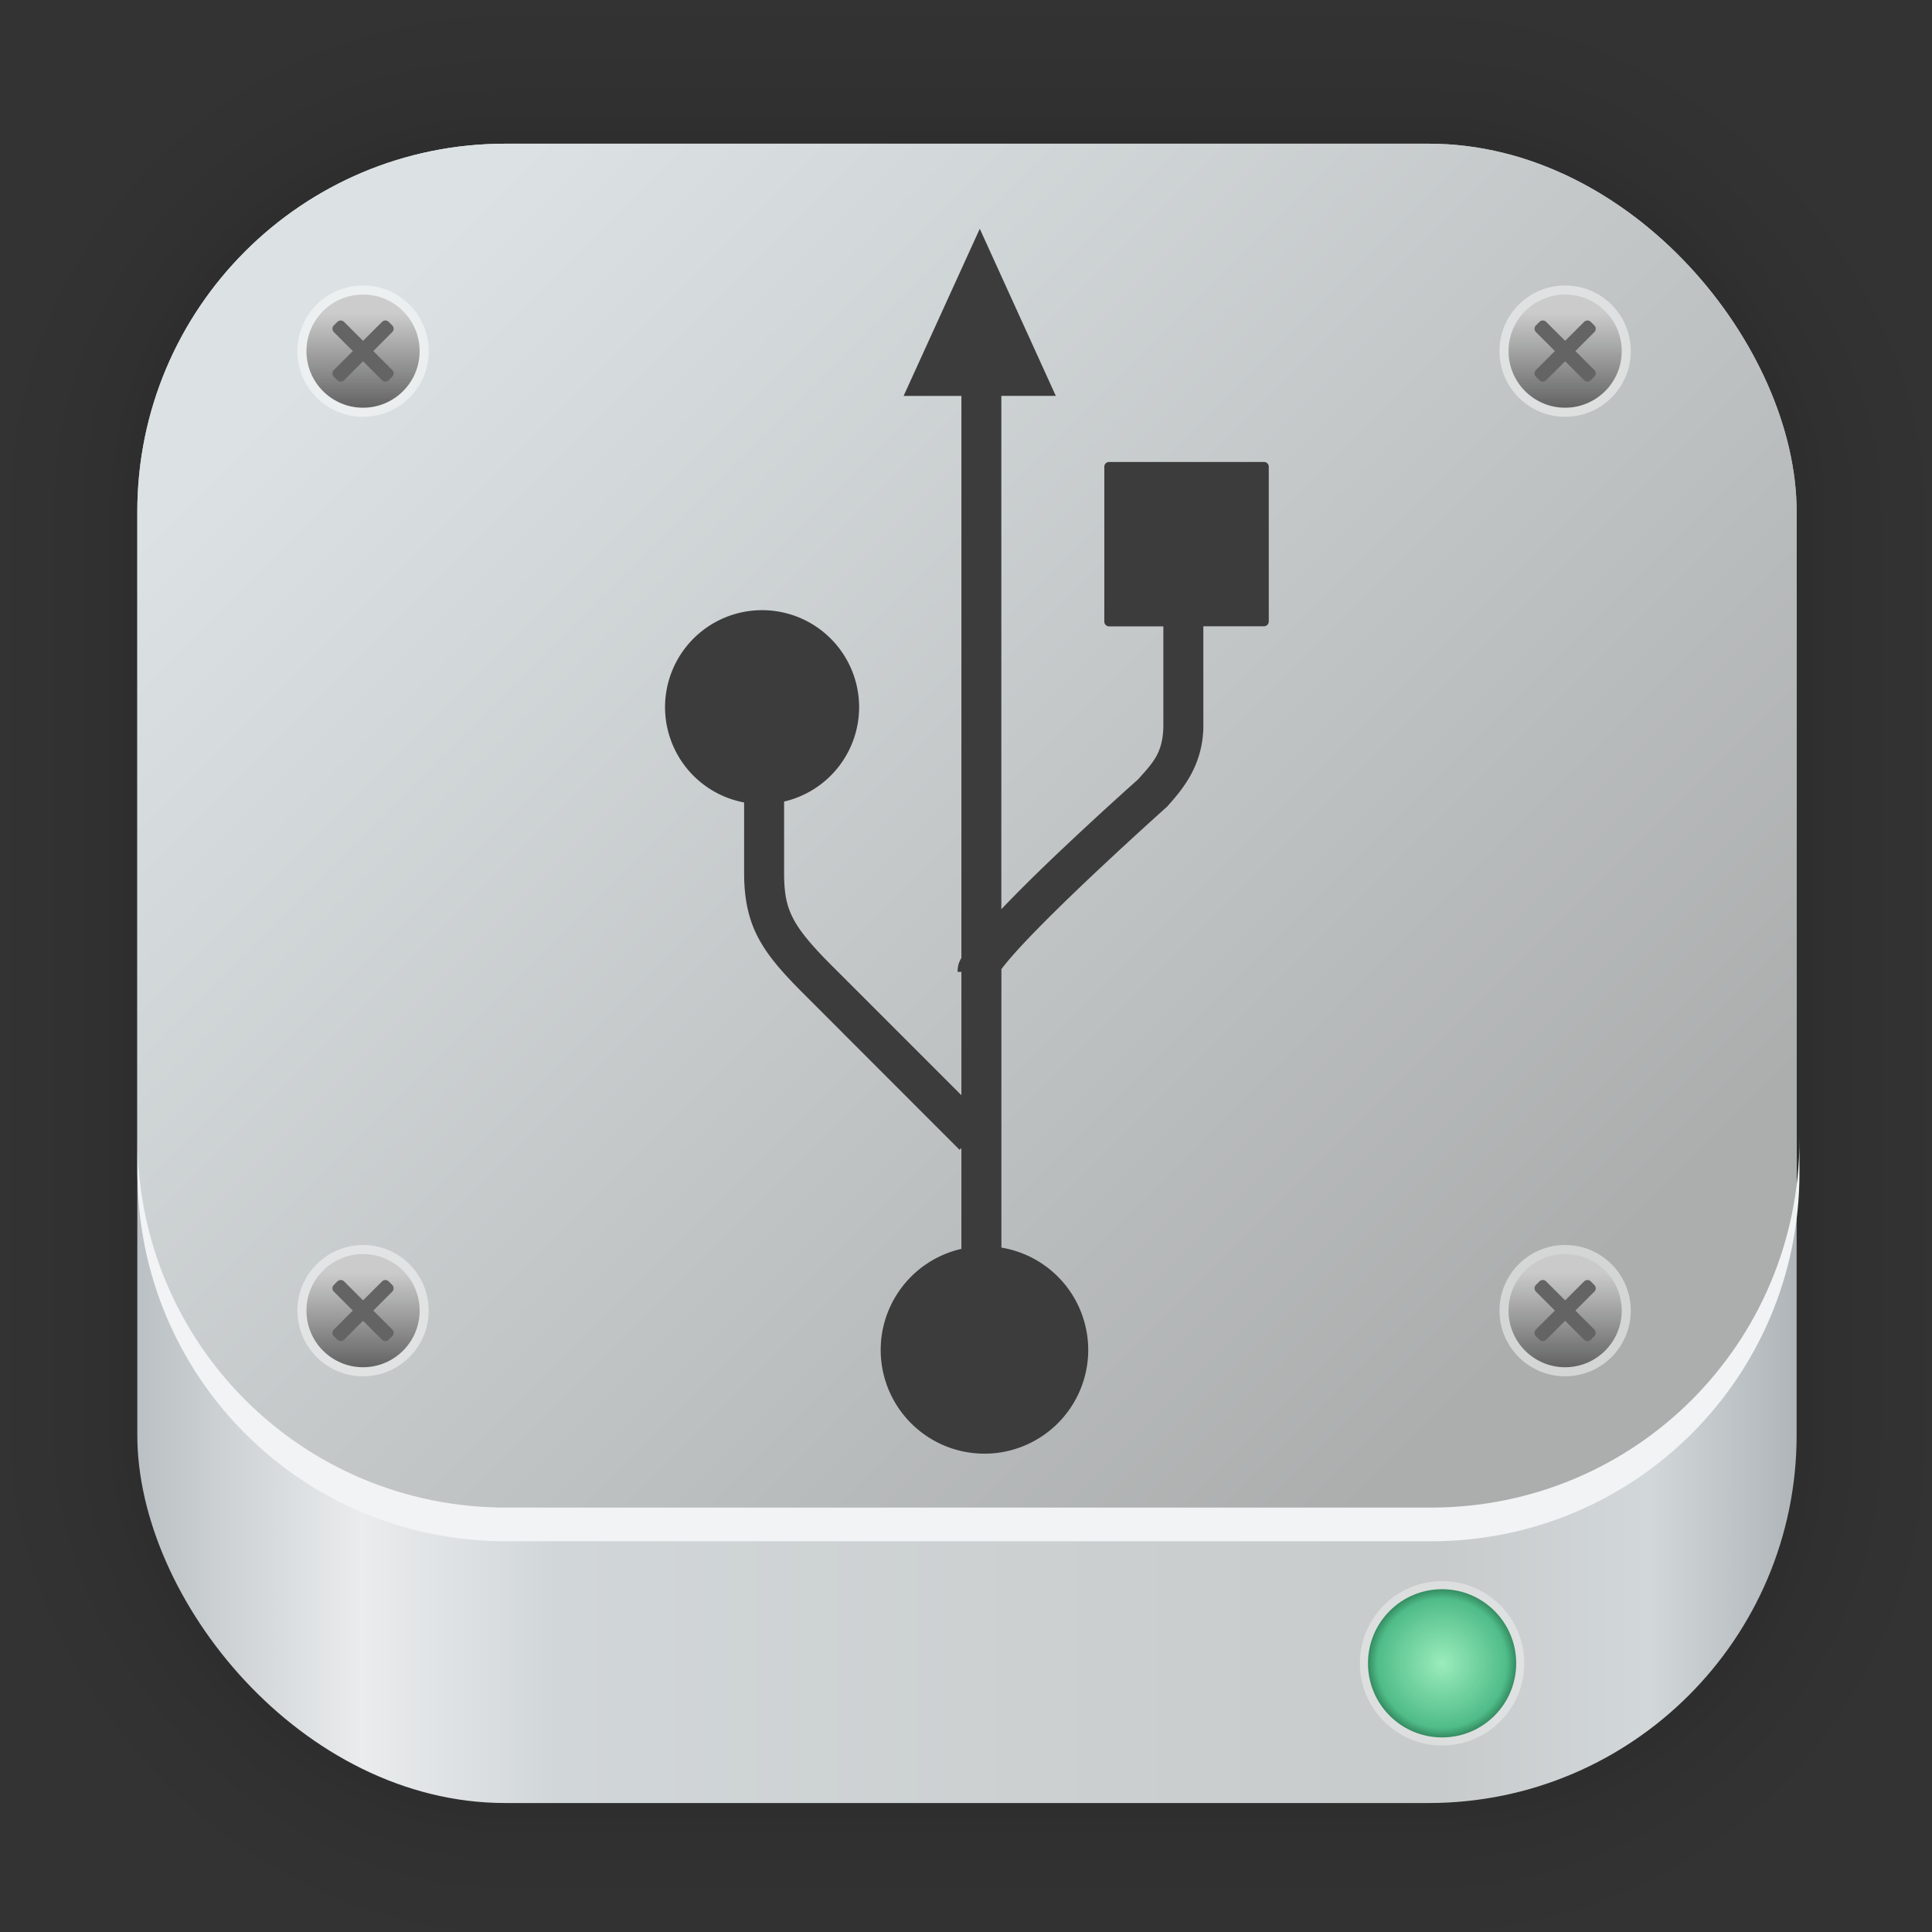 <?xml version="1.0" encoding="UTF-8" standalone="no"?>
<svg
   inkscape:version="1.2 (dc2aedaf03, 2022-05-15)"
   sodipodi:docname="org.kde.plasma.device.svg"
   id="svg6"
   version="1.1"
   viewBox="0 0 33.867 33.867"
   height="128"
   width="128"
   xmlns:inkscape="http://www.inkscape.org/namespaces/inkscape"
   xmlns:sodipodi="http://sodipodi.sourceforge.net/DTD/sodipodi-0.dtd"
   xmlns:xlink="http://www.w3.org/1999/xlink"
   xmlns="http://www.w3.org/2000/svg"
   xmlns:svg="http://www.w3.org/2000/svg"
   xmlns:rdf="http://www.w3.org/1999/02/22-rdf-syntax-ns#"
   xmlns:cc="http://creativecommons.org/ns#"
   xmlns:dc="http://purl.org/dc/elements/1.1/">
  <rect x="0" y="0" width="33.867" height="33.867" fill="#333333" stroke="none"/>
  <defs
     id="defs2">
    <linearGradient
       inkscape:collect="always"
       id="linearGradient1010">
      <stop
         style="stop-color:#646464;stop-opacity:1"
         offset="0"
         id="stop1006" />
      <stop
         style="stop-color:#c9c9c9;stop-opacity:0.929"
         offset="1"
         id="stop1008" />
    </linearGradient>
    <linearGradient
       inkscape:collect="always"
       id="linearGradient990">
      <stop
         style="stop-color:#9becbc;stop-opacity:1"
         offset="0"
         id="stop986" />
      <stop
         id="stop994"
         offset="0.873"
         style="stop-color:#4ebc87;stop-opacity:0.984" />
      <stop
         style="stop-color:#328b5f;stop-opacity:0.984"
         offset="1"
         id="stop988" />
    </linearGradient>
    <linearGradient
       inkscape:collect="always"
       id="linearGradient975">
      <stop
         style="stop-color:#dce2e4;stop-opacity:1"
         offset="0"
         id="stop971" />
      <stop
         style="stop-color:#acaeae;stop-opacity:1"
         offset="1"
         id="stop973" />
    </linearGradient>
    <linearGradient
       inkscape:collect="always"
       id="linearGradient949">
      <stop
         style="stop-color:#bac0c3;stop-opacity:1"
         offset="0"
         id="stop945" />
      <stop
         id="stop959"
         offset="0.135"
         style="stop-color:#eaeced;stop-opacity:1" />
      <stop
         id="stop957"
         offset="0.252"
         style="stop-color:#d1d6d8;stop-opacity:1" />
      <stop
         id="stop955"
         offset="0.785"
         style="stop-color:#c8cbcb;stop-opacity:1" />
      <stop
         id="stop953"
         offset="0.911"
         style="stop-color:#d2d7da;stop-opacity:1" />
      <stop
         style="stop-color:#afb5b8;stop-opacity:1"
         offset="1"
         id="stop947" />
    </linearGradient>
    <linearGradient
       id="lgrad"
       x1="32"
       y1="32"
       x2="32"
       y2="992"
       gradientUnits="userSpaceOnUse"
       gradientTransform="translate(0,-896)">
      <stop
         offset="0%"
         stop-color="#f8f8f8"
         id="stop2" />
      <stop
         offset="100%"
         stop-color="#ccc"
         id="stop4" />
    </linearGradient>
    <radialGradient
       id="rgrad"
       x1="0%"
       y1="0%"
       x2="0%"
       y2="100%"
       fx="512"
       fy="494.4"
       cx="512"
       cy="512"
       r="440"
       gradientUnits="userSpaceOnUse"
       gradientTransform="translate(0,-896)">
      <stop
         offset="0%"
         stop-color="#00f0ff"
         id="stop7" />
      <stop
         offset="100%"
         stop-color="#0070e0"
         id="stop9" />
    </radialGradient>
    <radialGradient
       gradientTransform="matrix(0.031,0,0,0.03,85.199,42.985)"
       gradientUnits="userSpaceOnUse"
       r="440"
       cy="306.181"
       cx="523.576"
       fy="306.181"
       fx="523.576"
       y2="100%"
       x2="0%"
       y1="0%"
       x1="0%"
       id="rgrad-3">
      <stop
         style="stop-color:#03d7e4;stop-opacity:1"
         id="stop7-6"
         stop-color="#00f0ff"
         offset="0%" />
      <stop
         id="stop9-7"
         stop-color="#0070e0"
         offset="100%" />
    </radialGradient>
    <filter
       id="b"
       color-interpolation-filters="sRGB"
       height="1.024"
       width="1.024"
       x="-0.012"
       y="-0.012">
      <feGaussianBlur
         stdDeviation=".475"
         id="feGaussianBlur7" />
    </filter>
    <linearGradient
       id="k"
       gradientUnits="userSpaceOnUse"
       x1="-350.657"
       x2="-376.363"
       y1="-73.891"
       y2="-319.058">
      <stop
         offset="0"
         stop-color="#83a3d4"
         id="stop50" />
      <stop
         offset="1"
         stop-color="#6bb5e3"
         id="stop52" />
    </linearGradient>
    <linearGradient
       id="i"
       gradientUnits="userSpaceOnUse"
       x1="-206.77"
       x2="10.512"
       y1="-12.925"
       y2="-156.887">
      <stop
         offset="0"
         stop-color="#70c2bd"
         id="stop40" />
      <stop
         offset="1"
         stop-color="#67c381"
         id="stop42" />
    </linearGradient>
    <linearGradient
       id="e"
       gradientUnits="userSpaceOnUse"
       x1="134.565"
       x2="148.514"
       y1="117.301"
       y2="-149.19">
      <stop
         offset="0"
         stop-color="#faaa32"
         id="stop20" />
      <stop
         offset="1"
         stop-color="#fdc22b"
         id="stop22" />
    </linearGradient>
    <linearGradient
       id="c"
       gradientUnits="userSpaceOnUse"
       x1="-146.054"
       x2="123.358"
       y1="144.9"
       y2="144.9">
      <stop
         offset="0"
         stop-color="#a0cf63"
         id="stop10" />
      <stop
         offset="1"
         stop-color="#c4da45"
         id="stop12" />
    </linearGradient>
    <linearGradient
       id="m"
       gradientUnits="userSpaceOnUse"
       x1="206.714"
       x2="28.495"
       y1="-12.741"
       y2="-150.012">
      <stop
         offset="0"
         stop-color="#b28cc0"
         id="stop60" />
      <stop
         offset="1"
         stop-color="#9a8ec4"
         id="stop62" />
    </linearGradient>
    <linearGradient
       id="q"
       gradientUnits="userSpaceOnUse"
       x1="189.942"
       x2="-19.618"
       y1="147.053"
       y2="76.406">
      <stop
         offset="0"
         stop-color="#f48155"
         id="stop80" />
      <stop
         offset="1"
         stop-color="#f16168"
         id="stop82" />
    </linearGradient>
    <linearGradient
       id="l"
       gradientUnits="userSpaceOnUse"
       x1="116.504"
       x2="21.156"
       y1="308.303"
       y2="34.18">
      <stop
         offset="0"
         stop-color="#735194"
         id="stop55" />
      <stop
         offset="1"
         stop-color="#525da3"
         id="stop57" />
    </linearGradient>
    <linearGradient
       id="j"
       gradientUnits="userSpaceOnUse"
       x1="30.131"
       x2="123.328"
       y1="111.502"
       y2="-107.167">
      <stop
         offset="0"
         stop-color="#416db9"
         id="stop45" />
      <stop
         offset="1"
         stop-color="#337e8d"
         id="stop47" />
    </linearGradient>
    <linearGradient
       id="h"
       gradientUnits="userSpaceOnUse"
       x1="-103.67"
       x2="205.551"
       y1="133.122"
       y2="0.072">
      <stop
         offset="0"
         stop-color="#2e9274"
         id="stop35" />
      <stop
         offset="1"
         stop-color="#469d3c"
         id="stop37" />
    </linearGradient>
    <linearGradient
       id="f"
       gradientUnits="userSpaceOnUse"
       x1="26.978"
       x2="146.81"
       y1="120.227"
       y2="-100.49">
      <stop
         offset="0"
         stop-color="#ec4001"
         id="stop25" />
      <stop
         offset="1"
         stop-color="#fb6f01"
         id="stop27" />
    </linearGradient>
    <linearGradient
       id="d"
       gradientUnits="userSpaceOnUse"
       x1="-14.299"
       x2="309.397"
       y1="73.5"
       y2="73.5">
      <stop
         offset="0"
         stop-color="#58a920"
         id="stop15" />
      <stop
         offset="1"
         stop-color="#98b811"
         id="stop17" />
    </linearGradient>
    <linearGradient
       id="o"
       gradientUnits="userSpaceOnUse"
       x1="-123.119"
       x2="145.987"
       y1="144.897"
       y2="144.897">
      <stop
         offset="0"
         stop-color="#d287af"
         id="stop70" />
      <stop
         offset="1"
         stop-color="#e07993"
         id="stop72" />
    </linearGradient>
    <linearGradient
       id="p"
       gradientUnits="userSpaceOnUse"
       x1="-205.78"
       x2="117.819"
       y1="-71.696"
       y2="-71.696">
      <stop
         offset="0"
         stop-color="#bd090f"
         id="stop75" />
      <stop
         offset="1"
         stop-color="#e11f07"
         id="stop77" />
    </linearGradient>
    <linearGradient
       id="n"
       gradientUnits="userSpaceOnUse"
       x1="0.176"
       x2="-308.72"
       y1="-14.583"
       y2="-143.711">
      <stop
         offset="0"
         stop-color="#c23857"
         id="stop65" />
      <stop
         offset="1"
         stop-color="#914475"
         id="stop67" />
    </linearGradient>
    <linearGradient
       id="g"
       gradientUnits="userSpaceOnUse"
       x1="41.41"
       x2="117.317"
       y1="108.525"
       y2="319.108">
      <stop
         offset="0"
         stop-color="#e69e08"
         id="stop30" />
      <stop
         offset="1"
         stop-color="#cbc507"
         id="stop32" />
    </linearGradient>
    <linearGradient
       inkscape:collect="always"
       xlink:href="#linearGradient949"
       id="linearGradient951"
       x1="2.407"
       y1="17.062"
       x2="31.494"
       y2="17.062"
       gradientUnits="userSpaceOnUse" />
    <linearGradient
       inkscape:collect="always"
       xlink:href="#linearGradient975"
       id="linearGradient977"
       x1="6.281"
       y1="5.487"
       x2="25.549"
       y2="24.755"
       gradientUnits="userSpaceOnUse" />
    <radialGradient
       inkscape:collect="always"
       xlink:href="#linearGradient990"
       id="radialGradient992"
       cx="24.545"
       cy="29.496"
       fx="24.545"
       fy="29.496"
       r="1.299"
       gradientUnits="userSpaceOnUse"
       gradientTransform="translate(0.025,-0.008)" />
    <linearGradient
       inkscape:collect="always"
       xlink:href="#linearGradient1010"
       id="linearGradient1012"
       x1="27.756"
       y1="23.969"
       x2="27.756"
       y2="22.332"
       gradientUnits="userSpaceOnUse" />
    <linearGradient
       inkscape:collect="always"
       xlink:href="#linearGradient1010"
       id="linearGradient1041"
       gradientUnits="userSpaceOnUse"
       x1="27.756"
       y1="23.969"
       x2="27.756"
       y2="22.332" />
    <linearGradient
       inkscape:collect="always"
       xlink:href="#linearGradient1010"
       id="linearGradient1063"
       gradientUnits="userSpaceOnUse"
       x1="27.756"
       y1="23.969"
       x2="27.756"
       y2="22.332" />
    <linearGradient
       inkscape:collect="always"
       xlink:href="#linearGradient1010"
       id="linearGradient1065"
       gradientUnits="userSpaceOnUse"
       x1="27.756"
       y1="23.969"
       x2="27.756"
       y2="22.332" />
  </defs>
  <sodipodi:namedview
     inkscape:window-maximized="1"
     inkscape:window-y="37"
     inkscape:window-x="0"
     inkscape:window-height="703"
     inkscape:window-width="1366"
     units="px"
     showgrid="false"
     inkscape:current-layer="layer1"
     inkscape:document-units="mm"
     inkscape:cy="23.214286"
     inkscape:cx="-50"
     inkscape:zoom="1.4"
     inkscape:pageshadow="2"
     inkscape:pageopacity="0.0"
     borderopacity="1.0"
     bordercolor="#666666"
     pagecolor="#ffffff"
     id="base"
     inkscape:showpageshadow="2"
     inkscape:pagecheckerboard="0"
     inkscape:deskcolor="#d1d1d1" />
  <g
     id="layer1"
     inkscape:groupmode="layer"
     inkscape:label="Layer 1">
    <g
       style="opacity:0.297"
       transform="matrix(0.976,0,0,0.976,-65.748,-37.203)"
       id="g1702">
      <rect
         ry="6.61"
         rx="6.61"
         y="40.71"
         x="69.84"
         height="29.811"
         width="29.811"
         id="rect1634"
         style="fill:none;fill-opacity:1;stroke:#000000;stroke-width:0.1;stroke-linecap:round;stroke-linejoin:round;stroke-miterlimit:4;stroke-dasharray:none;stroke-opacity:0.02" />
      <rect
         style="fill:none;fill-opacity:1;stroke:#000000;stroke-width:0.2;stroke-linecap:round;stroke-linejoin:round;stroke-miterlimit:4;stroke-dasharray:none;stroke-opacity:0.02"
         id="rect1638"
         width="29.811"
         height="29.811"
         x="69.84"
         y="40.71"
         rx="6.61"
         ry="6.61" />
      <rect
         ry="6.61"
         rx="6.61"
         y="40.71"
         x="69.84"
         height="29.811"
         width="29.811"
         id="rect1640"
         style="fill:none;fill-opacity:1;stroke:#000000;stroke-width:0.3;stroke-linecap:round;stroke-linejoin:round;stroke-miterlimit:4;stroke-dasharray:none;stroke-opacity:0.02" />
      <rect
         style="fill:none;fill-opacity:1;stroke:#000000;stroke-width:0.4;stroke-linecap:round;stroke-linejoin:round;stroke-miterlimit:4;stroke-dasharray:none;stroke-opacity:0.02"
         id="rect1642"
         width="29.811"
         height="29.811"
         x="69.84"
         y="40.71"
         rx="6.61"
         ry="6.61" />
      <rect
         ry="6.61"
         rx="6.61"
         y="40.71"
         x="69.84"
         height="29.811"
         width="29.811"
         id="rect1644"
         style="fill:none;fill-opacity:1;stroke:#000000;stroke-width:0.5;stroke-linecap:round;stroke-linejoin:round;stroke-miterlimit:4;stroke-dasharray:none;stroke-opacity:0.02" />
      <rect
         style="fill:none;fill-opacity:1;stroke:#000000;stroke-width:0.6;stroke-linecap:round;stroke-linejoin:round;stroke-miterlimit:4;stroke-dasharray:none;stroke-opacity:0.02"
         id="rect1646"
         width="29.811"
         height="29.811"
         x="69.84"
         y="40.71"
         rx="6.61"
         ry="6.61" />
      <rect
         ry="6.61"
         rx="6.61"
         y="40.71"
         x="69.84"
         height="29.811"
         width="29.811"
         id="rect1648"
         style="fill:none;fill-opacity:1;stroke:#000000;stroke-width:0.7;stroke-linecap:round;stroke-linejoin:round;stroke-miterlimit:4;stroke-dasharray:none;stroke-opacity:0.02" />
      <rect
         style="fill:none;fill-opacity:1;stroke:#000000;stroke-width:0.8;stroke-linecap:round;stroke-linejoin:round;stroke-miterlimit:4;stroke-dasharray:none;stroke-opacity:0.02"
         id="rect1650"
         width="29.811"
         height="29.811"
         x="69.84"
         y="40.71"
         rx="6.61"
         ry="6.61" />
      <rect
         ry="6.61"
         rx="6.61"
         y="40.71"
         x="69.84"
         height="29.811"
         width="29.811"
         id="rect1652"
         style="fill:none;fill-opacity:1;stroke:#000000;stroke-width:1;stroke-linecap:round;stroke-linejoin:round;stroke-miterlimit:4;stroke-dasharray:none;stroke-opacity:0.02" />
      <rect
         style="fill:none;fill-opacity:1;stroke:#000000;stroke-width:1.2;stroke-linecap:round;stroke-linejoin:round;stroke-miterlimit:4;stroke-dasharray:none;stroke-opacity:0.02"
         id="rect1654"
         width="29.811"
         height="29.811"
         x="69.84"
         y="40.71"
         rx="6.61"
         ry="6.61" />
      <rect
         ry="6.61"
         rx="6.61"
         y="40.71"
         x="69.84"
         height="29.811"
         width="29.811"
         id="rect1656"
         style="fill:none;fill-opacity:1;stroke:#000000;stroke-width:1.4;stroke-linecap:round;stroke-linejoin:round;stroke-miterlimit:4;stroke-dasharray:none;stroke-opacity:0.02" />
      <rect
         style="fill:none;fill-opacity:1;stroke:#000000;stroke-width:1.6;stroke-linecap:round;stroke-linejoin:round;stroke-miterlimit:4;stroke-dasharray:none;stroke-opacity:0.02"
         id="rect1658"
         width="29.811"
         height="29.811"
         x="69.84"
         y="40.71"
         rx="6.61"
         ry="6.61" />
      <rect
         ry="6.61"
         rx="6.61"
         y="40.71"
         x="69.84"
         height="29.811"
         width="29.811"
         id="rect1660"
         style="fill:none;fill-opacity:1;stroke:#000000;stroke-width:1.8;stroke-linecap:round;stroke-linejoin:round;stroke-miterlimit:4;stroke-dasharray:none;stroke-opacity:0.02" />
      <rect
         style="fill:none;fill-opacity:1;stroke:#000000;stroke-width:2;stroke-linecap:round;stroke-linejoin:round;stroke-miterlimit:4;stroke-dasharray:none;stroke-opacity:0.02"
         id="rect1662"
         width="29.811"
         height="29.811"
         x="69.84"
         y="40.71"
         rx="6.61"
         ry="6.61" />
      <rect
         ry="6.61"
         rx="6.61"
         y="40.71"
         x="69.84"
         height="29.811"
         width="29.811"
         id="rect1664"
         style="fill:none;fill-opacity:1;stroke:#000000;stroke-width:2.2;stroke-linecap:round;stroke-linejoin:round;stroke-miterlimit:4;stroke-dasharray:none;stroke-opacity:0.02" />
      <rect
         style="fill:none;fill-opacity:1;stroke:#000000;stroke-width:2.6;stroke-linecap:round;stroke-linejoin:round;stroke-miterlimit:4;stroke-dasharray:none;stroke-opacity:0.02"
         id="rect1666"
         width="29.811"
         height="29.811"
         x="69.84"
         y="40.71"
         rx="6.61"
         ry="6.61" />
      <rect
         ry="6.61"
         rx="6.61"
         y="40.71"
         x="69.84"
         height="29.811"
         width="29.811"
         id="rect1668"
         style="fill:none;fill-opacity:1;stroke:#000000;stroke-width:3;stroke-linecap:round;stroke-linejoin:round;stroke-miterlimit:4;stroke-dasharray:none;stroke-opacity:0.02" />
      <rect
         style="fill:none;fill-opacity:1;stroke:#000000;stroke-width:3.4;stroke-linecap:round;stroke-linejoin:round;stroke-miterlimit:4;stroke-dasharray:none;stroke-opacity:0.02"
         id="rect1670"
         width="29.811"
         height="29.811"
         x="69.84"
         y="40.71"
         rx="6.61"
         ry="6.61" />
      <rect
         ry="6.61"
         rx="6.61"
         y="40.71"
         x="69.84"
         height="29.811"
         width="29.811"
         id="rect1672"
         style="fill:none;fill-opacity:1;stroke:#000000;stroke-width:3.8;stroke-linecap:round;stroke-linejoin:round;stroke-miterlimit:4;stroke-dasharray:none;stroke-opacity:0.02" />
      <rect
         style="fill:none;fill-opacity:1;stroke:#000000;stroke-width:4.2;stroke-linecap:round;stroke-linejoin:round;stroke-miterlimit:4;stroke-dasharray:none;stroke-opacity:0.02"
         id="rect1674"
         width="29.811"
         height="29.811"
         x="69.84"
         y="40.71"
         rx="6.61"
         ry="6.61" />
      <rect
         ry="6.61"
         rx="6.61"
         y="40.71"
         x="69.84"
         height="29.811"
         width="29.811"
         id="rect1676"
         style="fill:none;fill-opacity:1;stroke:#000000;stroke-width:4.6;stroke-linecap:round;stroke-linejoin:round;stroke-miterlimit:4;stroke-dasharray:none;stroke-opacity:0.02" />
      <rect
         style="fill:none;fill-opacity:1;stroke:#000000;stroke-width:5;stroke-linecap:round;stroke-linejoin:round;stroke-miterlimit:4;stroke-dasharray:none;stroke-opacity:0.02"
         id="rect1678"
         width="29.811"
         height="29.811"
         x="69.84"
         y="40.71"
         rx="6.61"
         ry="6.61" />
    </g>
    <rect
       ry="6.449"
       rx="6.449"
       y="2.519"
       x="2.407"
       height="29.087"
       width="29.087"
       id="rect849"
       style="fill:url(#linearGradient951);fill-opacity:1;stroke-width:2.688;stroke-linecap:round;stroke-linejoin:round" />
    <rect
       style="fill:url(#linearGradient977);fill-opacity:1;stroke-width:2.688;stroke-linecap:round;stroke-linejoin:round"
       id="rect969"
       width="29.087"
       height="24.457"
       x="2.407"
       y="2.519"
       rx="6.449"
       ry="6.449" />
    <path
       style="fill:#f1f3f4;fill-opacity:1;stroke-width:10.158;stroke-linecap:round;stroke-linejoin:round"
       d="M 9.096 75.348 L 9.096 77.58 C 9.096 91.084 19.966 101.955 33.471 101.955 L 94.656 101.955 C 108.16 101.955 119.033 91.084 119.033 77.58 L 119.033 75.348 C 119.033 88.852 108.16 99.725 94.656 99.725 L 33.471 99.725 C 19.966 99.725 9.096 88.852 9.096 75.348 z "
       transform="scale(0.265)"
       id="rect979" />
    <g
       id="g1002"
       transform="translate(0.709,-0.331)">
      <circle
         style="opacity:1;fill:#ffffff;fill-opacity:0.364;fill-rule:evenodd;stroke:none;stroke-width:0.887;stroke-linecap:round;stroke-linejoin:round;stroke-miterlimit:4;stroke-dasharray:none;stroke-dashoffset:0;stroke-opacity:1"
         id="circle996"
         cx="24.57"
         cy="29.488"
         r="1.441" />
      <circle
         r="1.299"
         cy="29.488"
         cx="24.57"
         id="path984"
         style="opacity:1;fill:url(#radialGradient992);fill-opacity:1;fill-rule:evenodd;stroke:none;stroke-width:0.8;stroke-linecap:round;stroke-linejoin:round;stroke-miterlimit:4;stroke-dasharray:none;stroke-dashoffset:0;stroke-opacity:1" />
    </g>
    <g
       id="g1029">
      <circle
         style="opacity:1;fill:#ffffff;fill-opacity:0.478;fill-rule:evenodd;stroke:none;stroke-width:0.928;stroke-linecap:round;stroke-linejoin:round;stroke-miterlimit:4;stroke-dasharray:none;stroke-dashoffset:0;stroke-opacity:1"
         id="circle1019"
         cx="27.436"
         cy="22.975"
         r="1.151" />
      <g
         transform="translate(-0.109,-0.025)"
         id="g1023">
        <circle
           style="opacity:1;fill:url(#linearGradient1012);fill-opacity:1;fill-rule:evenodd;stroke:none;stroke-width:0.8;stroke-linecap:round;stroke-linejoin:round;stroke-miterlimit:4;stroke-dasharray:none;stroke-dashoffset:0;stroke-opacity:1"
           id="path1004"
           cx="27.545"
           cy="23"
           r="0.992" />
        <path
           style="opacity:1;fill:#646464;fill-opacity:1;fill-rule:evenodd;stroke:none;stroke-width:1.216;stroke-linecap:round;stroke-linejoin:round;stroke-miterlimit:4;stroke-dasharray:none;stroke-dashoffset:0;stroke-opacity:1"
           d="m 27.032,22.55 c -0.032,0.032 -0.032,0.084 5.6e-4,0.116 l 0.333,0.333 -0.333,0.333 c -0.032,0.032 -0.033,0.084 -5.6e-4,0.116 l 0.063,0.063 c 0.032,0.032 0.085,0.032 0.117,0 l 0.333,-0.333 0.333,0.333 c 0.032,0.032 0.083,0.032 0.116,0 l 0.063,-0.063 c 0.032,-0.032 0.033,-0.084 5.6e-4,-0.116 l -0.333,-0.333 0.333,-0.333 c 0.032,-0.032 0.032,-0.084 -5.6e-4,-0.116 l -0.063,-0.063 c -0.032,-0.032 -0.083,-0.032 -0.116,0 l -0.333,0.333 -0.333,-0.333 c -0.032,-0.032 -0.085,-0.032 -0.117,0 z"
           id="rect1014"
           inkscape:connector-curvature="0" />
      </g>
    </g>
    <g
       id="g1039"
       transform="translate(-21.072)">
      <circle
         r="1.151"
         cy="22.975"
         cx="27.436"
         id="circle1031"
         style="opacity:1;fill:#ffffff;fill-opacity:0.478;fill-rule:evenodd;stroke:none;stroke-width:0.928;stroke-linecap:round;stroke-linejoin:round;stroke-miterlimit:4;stroke-dasharray:none;stroke-dashoffset:0;stroke-opacity:1" />
      <g
         id="g1037"
         transform="translate(-0.109,-0.025)">
        <circle
           r="0.992"
           cy="23"
           cx="27.545"
           id="circle1033"
           style="opacity:1;fill:url(#linearGradient1041);fill-opacity:1;fill-rule:evenodd;stroke:none;stroke-width:0.8;stroke-linecap:round;stroke-linejoin:round;stroke-miterlimit:4;stroke-dasharray:none;stroke-dashoffset:0;stroke-opacity:1" />
        <path
           inkscape:connector-curvature="0"
           id="path1035"
           d="m 27.032,22.55 c -0.032,0.032 -0.032,0.084 5.6e-4,0.116 l 0.333,0.333 -0.333,0.333 c -0.032,0.032 -0.033,0.084 -5.6e-4,0.116 l 0.063,0.063 c 0.032,0.032 0.085,0.032 0.117,0 l 0.333,-0.333 0.333,0.333 c 0.032,0.032 0.083,0.032 0.116,0 l 0.063,-0.063 c 0.032,-0.032 0.033,-0.084 5.6e-4,-0.116 l -0.333,-0.333 0.333,-0.333 c 0.032,-0.032 0.032,-0.084 -5.6e-4,-0.116 l -0.063,-0.063 c -0.032,-0.032 -0.083,-0.032 -0.116,0 l -0.333,0.333 -0.333,-0.333 c -0.032,-0.032 -0.085,-0.032 -0.117,0 z"
           style="opacity:1;fill:#646464;fill-opacity:1;fill-rule:evenodd;stroke:none;stroke-width:1.216;stroke-linecap:round;stroke-linejoin:round;stroke-miterlimit:4;stroke-dasharray:none;stroke-dashoffset:0;stroke-opacity:1" />
      </g>
    </g>
    <g
       id="g1051"
       transform="translate(0,-16.82)">
      <circle
         r="1.151"
         cy="22.975"
         cx="27.436"
         id="circle1043"
         style="opacity:1;fill:#ffffff;fill-opacity:0.478;fill-rule:evenodd;stroke:none;stroke-width:0.928;stroke-linecap:round;stroke-linejoin:round;stroke-miterlimit:4;stroke-dasharray:none;stroke-dashoffset:0;stroke-opacity:1" />
      <g
         id="g1049"
         transform="translate(-0.109,-0.025)">
        <circle
           r="0.992"
           cy="23"
           cx="27.545"
           id="circle1045"
           style="opacity:1;fill:url(#linearGradient1063);fill-opacity:1;fill-rule:evenodd;stroke:none;stroke-width:0.8;stroke-linecap:round;stroke-linejoin:round;stroke-miterlimit:4;stroke-dasharray:none;stroke-dashoffset:0;stroke-opacity:1" />
        <path
           inkscape:connector-curvature="0"
           id="path1047"
           d="m 27.032,22.55 c -0.032,0.032 -0.032,0.084 5.6e-4,0.116 l 0.333,0.333 -0.333,0.333 c -0.032,0.032 -0.033,0.084 -5.6e-4,0.116 l 0.063,0.063 c 0.032,0.032 0.085,0.032 0.117,0 l 0.333,-0.333 0.333,0.333 c 0.032,0.032 0.083,0.032 0.116,0 l 0.063,-0.063 c 0.032,-0.032 0.033,-0.084 5.6e-4,-0.116 l -0.333,-0.333 0.333,-0.333 c 0.032,-0.032 0.032,-0.084 -5.6e-4,-0.116 l -0.063,-0.063 c -0.032,-0.032 -0.083,-0.032 -0.116,0 l -0.333,0.333 -0.333,-0.333 c -0.032,-0.032 -0.085,-0.032 -0.117,0 z"
           style="opacity:1;fill:#646464;fill-opacity:1;fill-rule:evenodd;stroke:none;stroke-width:1.216;stroke-linecap:round;stroke-linejoin:round;stroke-miterlimit:4;stroke-dasharray:none;stroke-dashoffset:0;stroke-opacity:1" />
      </g>
    </g>
    <g
       transform="translate(-21.072,-16.82)"
       id="g1061">
      <circle
         style="opacity:1;fill:#ffffff;fill-opacity:0.478;fill-rule:evenodd;stroke:none;stroke-width:0.928;stroke-linecap:round;stroke-linejoin:round;stroke-miterlimit:4;stroke-dasharray:none;stroke-dashoffset:0;stroke-opacity:1"
         id="circle1053"
         cx="27.436"
         cy="22.975"
         r="1.151" />
      <g
         transform="translate(-0.109,-0.025)"
         id="g1059">
        <circle
           style="opacity:1;fill:url(#linearGradient1065);fill-opacity:1;fill-rule:evenodd;stroke:none;stroke-width:0.8;stroke-linecap:round;stroke-linejoin:round;stroke-miterlimit:4;stroke-dasharray:none;stroke-dashoffset:0;stroke-opacity:1"
           id="circle1055"
           cx="27.545"
           cy="23"
           r="0.992" />
        <path
           style="opacity:1;fill:#646464;fill-opacity:1;fill-rule:evenodd;stroke:none;stroke-width:1.216;stroke-linecap:round;stroke-linejoin:round;stroke-miterlimit:4;stroke-dasharray:none;stroke-dashoffset:0;stroke-opacity:1"
           d="m 27.032,22.55 c -0.032,0.032 -0.032,0.084 5.6e-4,0.116 l 0.333,0.333 -0.333,0.333 c -0.032,0.032 -0.033,0.084 -5.6e-4,0.116 l 0.063,0.063 c 0.032,0.032 0.085,0.032 0.117,0 l 0.333,-0.333 0.333,0.333 c 0.032,0.032 0.083,0.032 0.116,0 l 0.063,-0.063 c 0.032,-0.032 0.033,-0.084 5.6e-4,-0.116 l -0.333,-0.333 0.333,-0.333 c 0.032,-0.032 0.032,-0.084 -5.6e-4,-0.116 l -0.063,-0.063 c -0.032,-0.032 -0.083,-0.032 -0.116,0 l -0.333,0.333 -0.333,-0.333 c -0.032,-0.032 -0.085,-0.032 -0.117,0 z"
           id="path1057"
           inkscape:connector-curvature="0" />
      </g>
    </g>
    <path
       style="color:#000000;font-style:normal;font-variant:normal;font-weight:normal;font-stretch:normal;font-size:medium;line-height:normal;font-family:sans-serif;font-variant-ligatures:normal;font-variant-position:normal;font-variant-caps:normal;font-variant-numeric:normal;font-variant-alternates:normal;font-feature-settings:normal;text-indent:0;text-align:start;text-decoration:none;text-decoration-line:none;text-decoration-style:solid;text-decoration-color:#000000;letter-spacing:normal;word-spacing:normal;text-transform:none;writing-mode:lr-tb;direction:ltr;text-orientation:mixed;dominant-baseline:auto;baseline-shift:baseline;text-anchor:start;white-space:normal;shape-padding:0;clip-rule:nonzero;display:inline;overflow:visible;visibility:visible;opacity:1;isolation:auto;mix-blend-mode:normal;color-interpolation:sRGB;color-interpolation-filters:linearRGB;solid-color:#000000;solid-opacity:1;vector-effect:none;fill:#3c3c3c;fill-opacity:1;fill-rule:nonzero;stroke:none;stroke-width:0.7;stroke-linecap:butt;stroke-linejoin:miter;stroke-miterlimit:4;stroke-dasharray:none;stroke-dashoffset:0;stroke-opacity:1;color-rendering:auto;image-rendering:auto;shape-rendering:auto;text-rendering:auto;enable-background:accumulate"
       d="m 17.175,4.01 -1.335,2.93 h 1.013 v 9.851 c -0.033,0.06 -0.067,0.122 -0.067,0.245 h 0.067 v 2.163 l -2.276,-2.276 c -0.353,-0.353 -0.56,-0.602 -0.675,-0.826 -0.115,-0.224 -0.157,-0.437 -0.157,-0.797 v -1.249 a 1.701,1.701 0 0 0 1.315,-1.654 1.701,1.701 0 0 0 -1.701,-1.701 1.701,1.701 0 0 0 -1.701,1.701 1.701,1.701 0 0 0 1.386,1.67 v 1.232 c 0,0.423 0.064,0.782 0.236,1.117 0.172,0.335 0.432,0.629 0.803,1 l 2.738,2.74 0.032,-0.032 v 1.768 a 1.819,1.819 0 0 0 -1.415,1.771 1.819,1.819 0 0 0 1.819,1.819 1.819,1.819 0 0 0 1.819,-1.819 1.819,1.819 0 0 0 -1.522,-1.793 v -4.881 c 0.071,-0.096 0.183,-0.227 0.32,-0.377 0.279,-0.303 0.66,-0.68 1.041,-1.045 0.763,-0.729 1.527,-1.412 1.527,-1.412 l 0.016,-0.013 0.011,-0.014 c 0.269,-0.3 0.603,-0.701 0.625,-1.357 v -0.006 -1.787 h 1.063 c 0.046,0 0.084,-0.037 0.084,-0.084 V 8.181 c 0,-0.046 -0.037,-0.083 -0.084,-0.083 h -2.715 c -0.046,0 -0.084,0.037 -0.084,0.083 v 2.715 c 0,0.046 0.037,0.084 0.084,0.084 h 0.951 v 1.774 c -0.016,0.451 -0.18,0.614 -0.445,0.91 -0.029,0.025 -0.758,0.674 -1.518,1.4 -0.312,0.298 -0.612,0.597 -0.877,0.874 V 6.94 h 0.955 z"
       id="path1067"
       inkscape:connector-curvature="0" />
  </g>
</svg>
